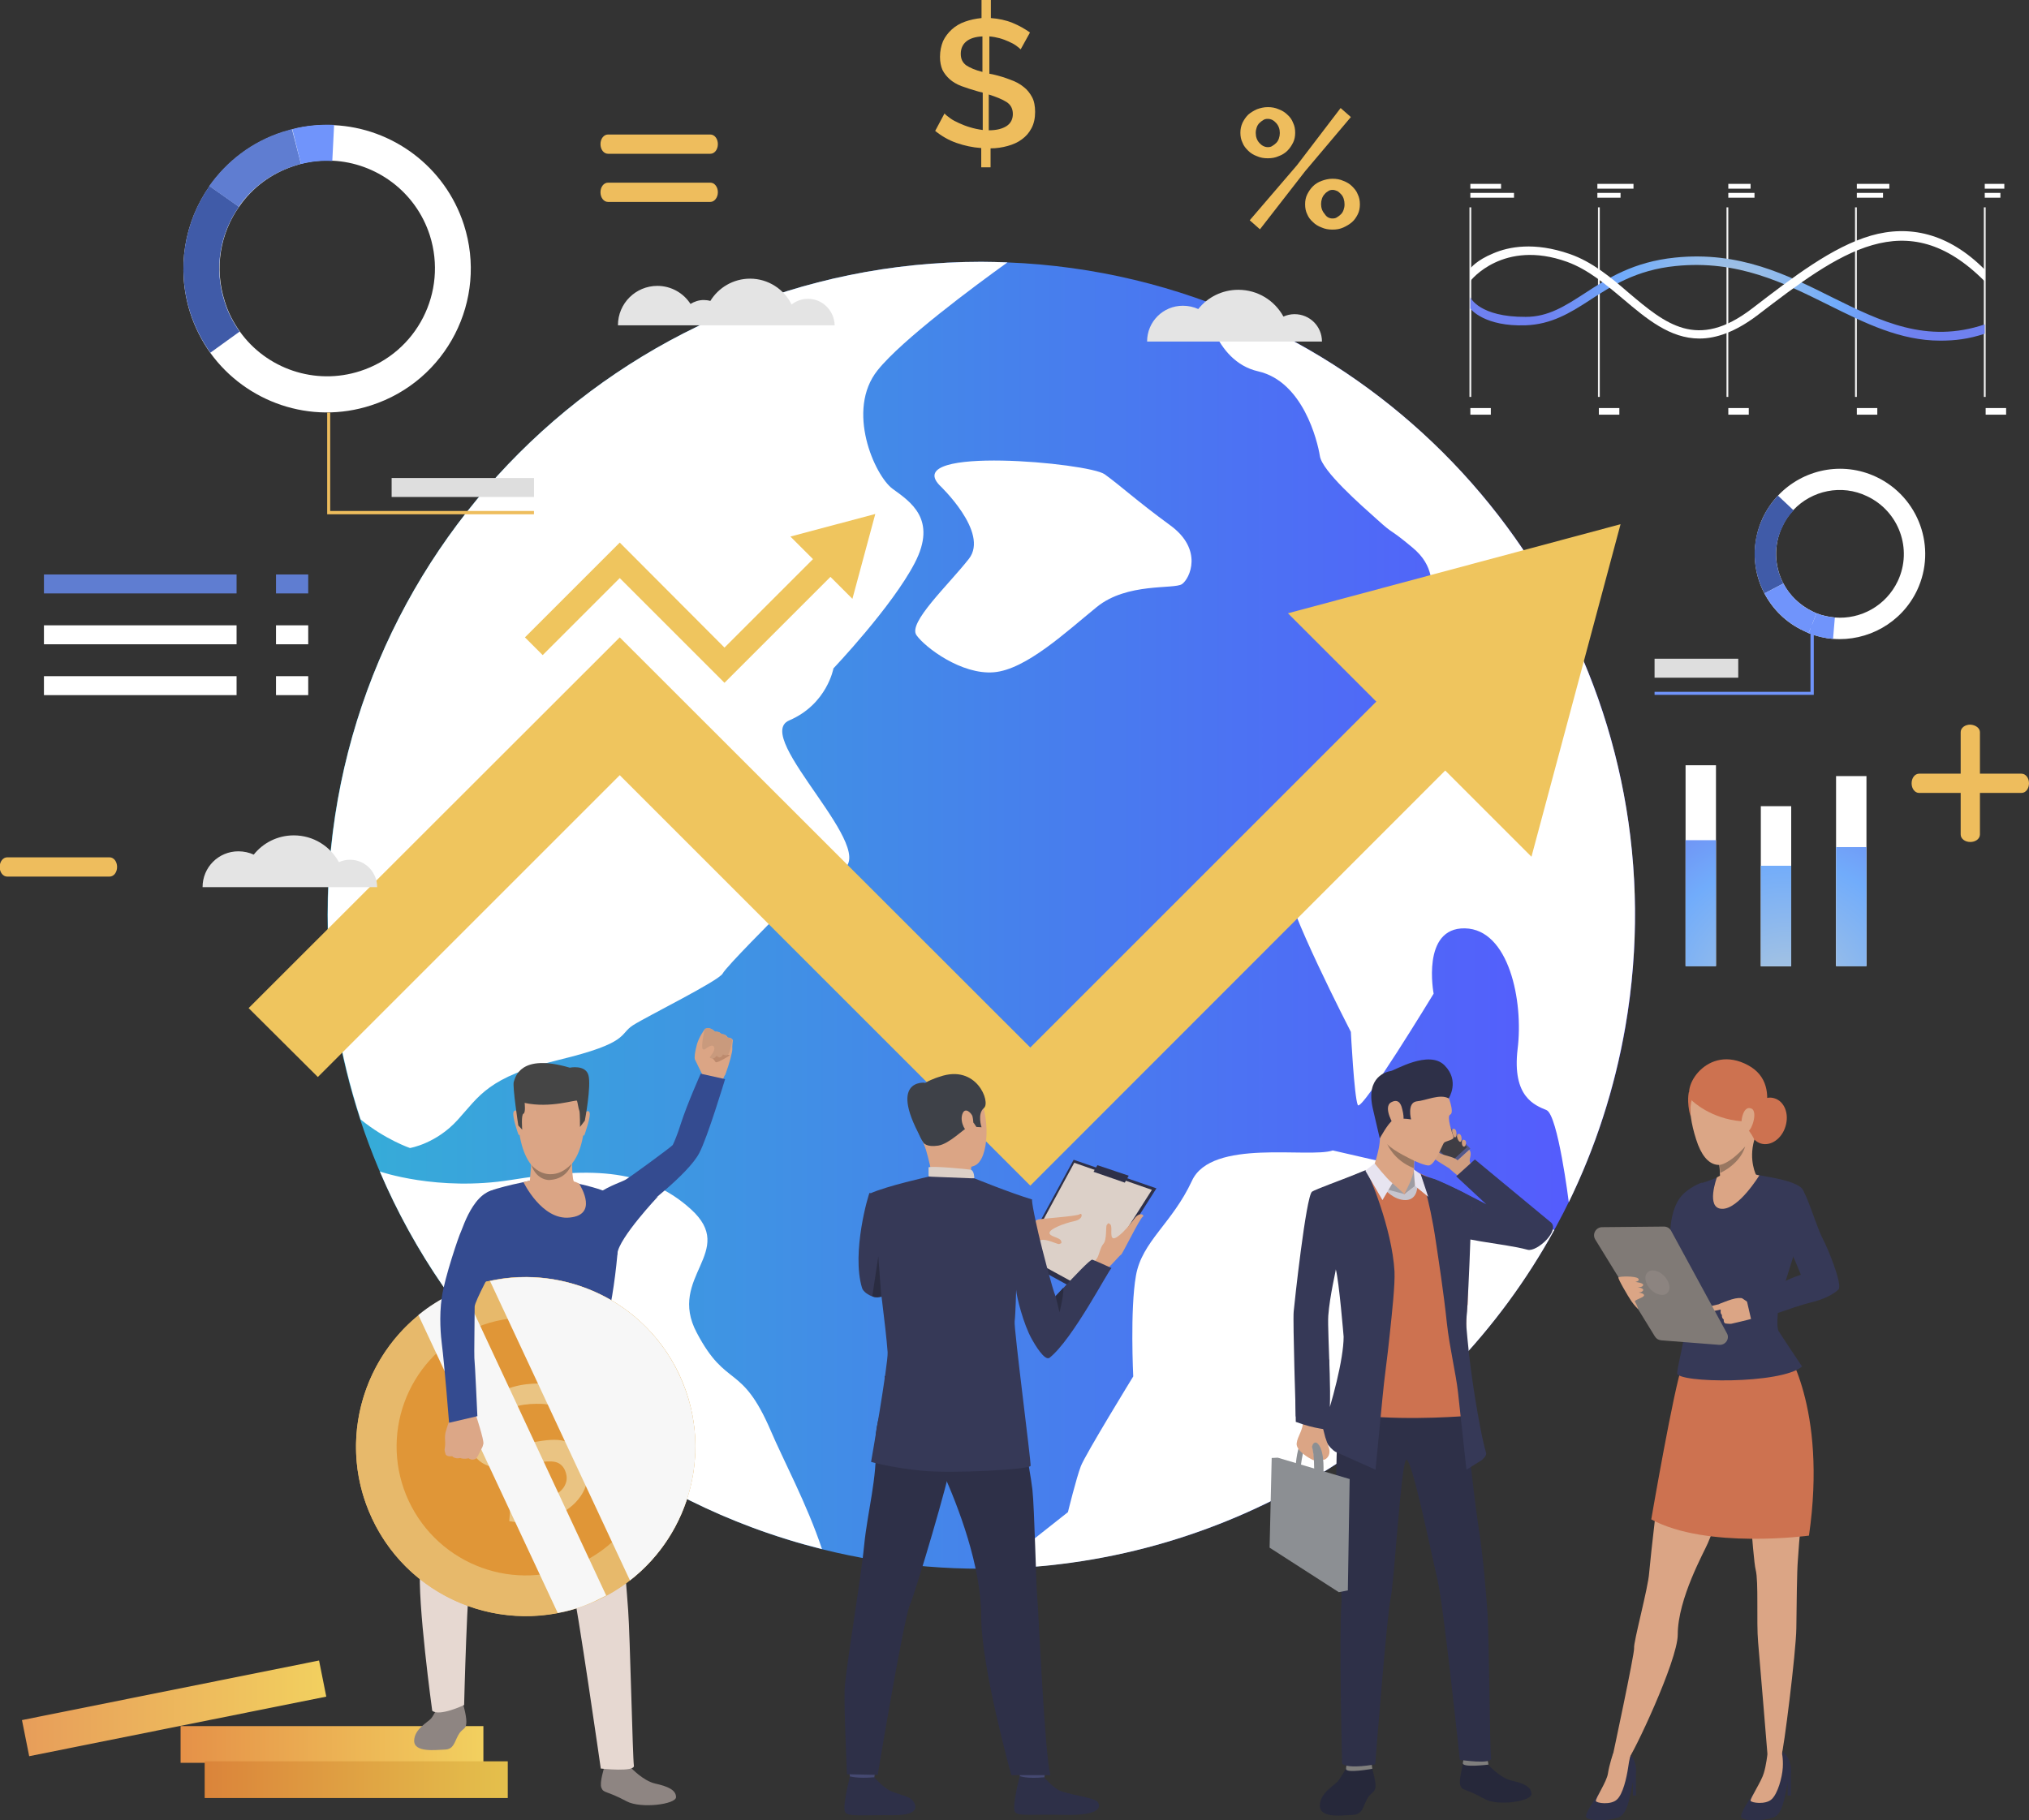<?xml version="1.0" encoding="utf-8"?>
<!-- Generator: Adobe Illustrator 24.0.1, SVG Export Plug-In . SVG Version: 6.00 Build 0)  -->
<svg version="1.1" id="Layer_1" xmlns="http://www.w3.org/2000/svg" xmlns:xlink="http://www.w3.org/1999/xlink" x="0px" y="0px"
	 viewBox="0 0 674.1 604.8" enable-background="new 0 0 674.1 604.8" xml:space="preserve">
<rect x="0" y="0" width="674.1" height="604.8" fill="#333333" stroke="none"/>
<g>
	<linearGradient id="SVGID_1_" gradientUnits="userSpaceOnUse" x1="108.829" y1="304.119" x2="543.15" y2="304.119">
		<stop  offset="1.385225e-07" style="stop-color:#35AED7"/>
		<stop  offset="1" style="stop-color:#5658FF"/>
	</linearGradient>
	<path fill="url(#SVGID_1_)" d="M543.2,304.1c0,119.9-97.2,217.2-217.2,217.2c-96.2,0-177.8-62.5-206.3-149.2
		c-7-21.4-10.9-44.3-10.9-68C108.8,184.2,206.1,87,326,87c2.9,0,5.8,0.1,8.7,0.2C450.6,91.7,543.2,187.1,543.2,304.1z"/>
	<path fill="#FFFFFF" d="M540,341.1c-3.6,20.8-10,40.3-18.8,58.4c0,0,0,0,0,0s-3.6-29-7.4-30.6c-3.8-1.6-11.5-4.3-9.6-20.3
		c2-16-2.9-39.8-17.5-40.1c-14.6-0.3-10.4,21.7-10.4,21.7s-24.1,39.7-25.2,37c-1.2-2.7-2.3-24.3-2.3-24.3s-22.1-42.9-21.2-49.3
		c0.9-6.4-2.4-8.6,2.4-13.8c4.8-5.3,12.4-9,12.4-9l0-14.5l7.9-8l13.6-7.5c0,0,12.4-0.9,20.7-5.9c8.2-5,18.7-4.3,16-12.1
		c0,0-4.7-5.7-7-11.6c-2.3-5.9-14.9-11.1-16.8-13.9c-2-2.8,0.3-8.9-7.6-15.4c-7.9-6.6-5.9-4-11.5-9.1c-5.7-5.1-18.5-16.3-19.2-21.3
		c-0.8-5-5.6-24.7-20.5-28.1c-15-3.4-17.7-23.2-17.7-23.2C497.3,135.1,558.2,235.8,540,341.1z"/>
	<path fill="#FFFFFF" d="M516.4,408.7C479.6,475.8,408.9,519.6,331,521.3l23.8-18.8c0,0,2.8-11.4,4.3-15.3
		c1.5-3.9,17.4-29.8,17.4-29.8s-1.1-22.2,0.9-33.5c2-11.4,12-17.3,18.6-31.5c6.5-14.2,38.9-7.4,46.8-10.1l26.1,6l19.6,13.5
		C488.5,401.7,503.8,405.6,516.4,408.7z"/>
	<path fill="#FFFFFF" d="M303.9,187.1c-7.6,14.6-27,35-27,35s-2.1,11.9-14.7,17.3c-12.7,5.4,31.7,44.3,16.9,50
		c-14.8,5.7-21.5,15.5-21.5,15.5s-16.2,16.2-17.5,18.6c-1.2,2.4-25.1,14.2-29.8,17.2c-4.7,3-1,5.8-24.6,11.5
		c-23.6,5.7-26.4,12-33.6,19.9c-7.2,8-15.9,9.4-15.9,9.4s-8.2-2.8-16.4-9.5c-7-21.4-10.9-44.3-10.9-68C108.8,184.2,206.1,87,326,87
		c2.9,0,5.8,0.1,8.7,0.2c-11,7.9-35,25.7-43.1,35.8c-10.7,13.3-1,35,4.9,39.4C302.4,166.7,311.5,172.5,303.9,187.1z"/>
	<path fill="#FFFFFF" d="M312.1,161.2c0,0,16.7,15.7,9.8,24.5c-6.9,8.8-20.4,21.3-17.4,25.4c2.9,4.1,15,13.2,25.7,12.3
		c10.7-0.9,24.1-13.5,34.2-21.7c10.1-8.2,25.7-5.8,28.3-7.6c2.6-1.8,7.2-11.5-4-19.6c-11.2-8.2-16.3-13-21.7-16.9
		C361.7,153.8,299.7,148.1,312.1,161.2z"/>
	<path fill="#FFFFFF" d="M273.1,514.8c-7.9-2-15.7-4.4-23.2-7.2c-56.7-21.1-100.8-64.7-123.7-118.3c0,0,19.2,6.7,43.6,2.8
		c24.4-3.9,44-4.5,59.7,9.7c15.7,14.2-8,22.4,2,41.1c9.9,18.8,14.8,9.8,24.6,32.6C260,484.7,268.2,500,273.1,514.8z"/>
	<g>
		<g>
			<polygon fill="#EFC55E" points="342.3,394 205.9,257.6 105.6,357.9 82.6,335 205.9,211.8 342.3,348.1 459.1,231.3 482,254.2 			
				"/>
		</g>
		<g>
			<polygon fill="#EFC55E" points="508.8,284.7 538.4,174.2 427.9,203.8 			"/>
		</g>
	</g>
	<polygon fill="#EFC55E" points="290.8,170.8 262.6,178.3 270.1,185.8 240.7,215.2 205.9,180.3 174.4,211.8 180.3,217.7 
		205.9,192.1 240.7,226.9 275.9,191.7 283.2,199 	"/>
	<path fill="#E4E4E4" d="M430.1,104.4c-1.3,0-2.6,0.3-3.7,0.8c-2.9-5.3-8.5-8.9-15-8.9c-5.4,0-10.2,2.5-13.3,6.4
		c-1.5-0.7-3.3-1.1-5.1-1.1c-6.6,0-11.9,5.3-11.9,11.9h13.2h10.6h16.2h7.4h10.7C439.2,108.4,435.1,104.4,430.1,104.4z"/>
	<path fill="#E4E4E4" d="M116.3,285.7c-1.3,0-2.6,0.3-3.7,0.8c-2.9-5.3-8.5-8.9-15-8.9c-5.4,0-10.2,2.5-13.3,6.4
		c-1.5-0.7-3.3-1.1-5.1-1.1c-6.6,0-11.9,5.3-11.9,11.9h13.2H91h16.2h7.4h10.7C125.3,289.8,121.3,285.7,116.3,285.7z"/>
	<path fill="#E4E4E4" d="M268.5,99.3c-2.1,0-4,0.7-5.5,1.9c-2.5-5.1-7.8-8.6-13.8-8.6c-5.6,0-10.5,3-13.2,7.4
		c-0.7-0.2-1.5-0.3-2.2-0.3c-1.6,0-3.1,0.5-4.4,1.3c-2.3-3.6-6.4-6-11-6c-7.2,0-13.1,5.8-13.1,13.1h20.2h6h2.4h8.3h17.6h4.9h12.6
		C277.2,103.3,273.3,99.3,268.5,99.3z"/>
	<g>
		<g>
			<g>
				<path fill="#FFFFFF" d="M623.4,158.5c-11.4-5.4-24.5-2.5-32.7,6.2c-2,2.1-3.7,4.6-5,7.3c-3.9,8.3-3.5,17.7,0.5,25.2
					c2.8,5.3,7.2,9.7,13,12.4c0.6,0.3,1.2,0.5,1.7,0.8c2.6,1,5.4,1.7,8.1,1.9c11.4,0.9,22.7-5.2,27.9-16.1
					C643.6,182,637.5,165.2,623.4,158.5z M630.5,193.1c-3.9,8.2-12.3,12.8-20.9,12.1c-2-0.2-4.1-0.6-6.1-1.4
					c-0.4-0.2-0.9-0.4-1.3-0.6c-4.3-2.1-7.7-5.4-9.7-9.3c-3-5.7-3.3-12.7-0.4-18.9c1-2.1,2.2-3.9,3.7-5.5c6.1-6.5,16-8.7,24.5-4.6
					C630.9,169.9,635.5,182.5,630.5,193.1z"/>
			</g>
		</g>
		<g>
			<g>
				<path fill="#405BA8" d="M592.5,193.9l-6.3,3.3c-4-7.6-4.5-16.9-0.5-25.2c1.3-2.8,3-5.2,5-7.3l5.2,4.9c-1.5,1.6-2.8,3.4-3.7,5.5
					C589.1,181.2,589.5,188.2,592.5,193.9z"/>
			</g>
		</g>
		<g>
			<g>
				<path fill="#7094FB" d="M603.5,203.8l-2.6,6.6c-0.6-0.2-1.2-0.5-1.7-0.8c-5.8-2.7-10.2-7.2-13-12.4l6.3-3.3
					c2.1,3.9,5.4,7.3,9.7,9.3C602.6,203.4,603.1,203.6,603.5,203.8z"/>
			</g>
		</g>
		<g>
			<g>
				<path fill="#7094FB" d="M609,212.3c-2.7-0.2-5.4-0.8-8.1-1.9l2.6-6.6c2,0.8,4,1.2,6.1,1.4L609,212.3z"/>
			</g>
		</g>
	</g>
	<g>
		<polygon fill="#7094FB" points="602.6,230.9 549.7,230.9 549.7,229.9 601.5,229.9 601.5,207.5 602.6,207.5 		"/>
	</g>
	<g>
		<rect x="549.7" y="218.9" fill="#DEDEDE" width="27.8" height="6.3"/>
	</g>
	<g>
		<g>
			<rect x="560" y="254.3" fill="#FFFFFF" width="10.1" height="66.7"/>
		</g>
		<g>
			<rect x="585" y="267.9" fill="#FFFFFF" width="10.1" height="53.2"/>
		</g>
		<g>
			<rect x="610" y="257.9" fill="#FFFFFF" width="10.1" height="63.1"/>
		</g>
		<g>
			
				<radialGradient id="SVGID_2_" cx="959.72" cy="702.53" r="83.365" gradientTransform="matrix(0.929 0 0 0.929 -298.516 -321.444)" gradientUnits="userSpaceOnUse">
				<stop  offset="0.16" style="stop-color:#9EC0E5"/>
				<stop  offset="0.581" style="stop-color:#71ACFB"/>
				<stop  offset="1" style="stop-color:#6F81F0"/>
			</radialGradient>
			<rect x="560" y="279.2" fill="url(#SVGID_2_)" width="10.1" height="41.9"/>
		</g>
		<g>
			
				<radialGradient id="SVGID_3_" cx="959.72" cy="702.53" r="83.368" gradientTransform="matrix(0.929 0 0 0.929 -298.516 -321.444)" gradientUnits="userSpaceOnUse">
				<stop  offset="0.16" style="stop-color:#9EC0E5"/>
				<stop  offset="0.581" style="stop-color:#71ACFB"/>
				<stop  offset="1" style="stop-color:#6F81F0"/>
			</radialGradient>
			<rect x="585" y="287.7" fill="url(#SVGID_3_)" width="10.1" height="33.4"/>
		</g>
		<g>
			
				<radialGradient id="SVGID_4_" cx="959.721" cy="702.53" r="83.37" gradientTransform="matrix(0.929 0 0 0.929 -298.516 -321.444)" gradientUnits="userSpaceOnUse">
				<stop  offset="0.16" style="stop-color:#9EC0E5"/>
				<stop  offset="0.581" style="stop-color:#71ACFB"/>
				<stop  offset="1" style="stop-color:#6F81F0"/>
			</radialGradient>
			<rect x="610" y="281.5" fill="url(#SVGID_4_)" width="10.1" height="39.6"/>
		</g>
	</g>
	<g>
		<g>
			<rect x="14.6" y="190.9" fill="#5F7DD1" width="64" height="6.3"/>
		</g>
		<g>
			<rect x="14.6" y="207.8" fill="#FFFFFF" width="64" height="6.3"/>
		</g>
		<g>
			<rect x="14.6" y="224.7" fill="#FFFFFF" width="64" height="6.3"/>
		</g>
	</g>
	<g>
		<g>
			<rect x="91.7" y="190.9" fill="#5F7DD1" width="10.7" height="6.3"/>
		</g>
		<g>
			<rect x="91.7" y="207.8" fill="#FFFFFF" width="10.7" height="6.3"/>
		</g>
		<g>
			<rect x="91.7" y="224.7" fill="#FFFFFF" width="10.7" height="6.3"/>
		</g>
	</g>
	<g>
		<path fill="#EEBD5D" d="M339.1,16.4c-0.4-0.4-0.9-0.8-1.6-1.3c-0.7-0.5-1.5-0.9-2.4-1.3c-0.9-0.4-1.9-0.8-3-1.1
			c-1.1-0.3-2.2-0.5-3.4-0.6l0,12.4l1.1,0.2c2.2,0.5,4.1,1.1,5.9,1.8c1.7,0.6,3.2,1.4,4.4,2.4c1.2,0.9,2.1,2.1,2.8,3.4
			c0.7,1.3,1,3,1,4.9c0,2.1-0.4,3.9-1.2,5.4c-0.8,1.5-1.8,2.7-3.2,3.7c-1.3,1-2.9,1.7-4.7,2.2c-1.8,0.5-3.7,0.8-5.7,0.8l0,6.3
			l-3.1,0l0-6.4c-2.9-0.2-5.6-0.8-8.2-1.7c-2.6-0.9-5-2.3-7.1-4l3.1-5.8c0.4,0.5,1.1,1,1.9,1.6c0.8,0.6,1.8,1.1,2.9,1.6
			c1.1,0.5,2.3,1,3.7,1.4c1.3,0.4,2.7,0.7,4.2,0.9l0-12.4c-0.2-0.1-0.5-0.2-0.7-0.2c-0.3-0.1-0.5-0.1-0.8-0.2
			c-2.1-0.6-4-1.2-5.6-1.8c-1.6-0.6-2.9-1.4-3.9-2.3c-1-0.9-1.8-1.9-2.4-3.1c-0.5-1.2-0.8-2.6-0.8-4.3c0-2,0.4-3.7,1-5.2
			c0.7-1.5,1.7-2.8,2.9-3.9c1.2-1.1,2.7-2,4.4-2.6c1.7-0.6,3.5-1,5.5-1.2l0-6.1l3.1,0l0,6.1c2.6,0.2,5,0.7,7.2,1.6
			c2.2,0.9,4.1,2,5.8,3.2L339.1,16.4z M319.2,17.9c0,1.7,0.6,2.9,1.8,3.8c1.2,0.8,3,1.6,5.4,2.2l0-11.8c-2.4,0.1-4.2,0.7-5.4,1.7
			C319.8,14.8,319.2,16.2,319.2,17.9z M336.5,37.9c0-1.8-0.7-3.1-2.1-4c-1.4-0.9-3.4-1.7-5.9-2.5l0,11.9c2.6,0,4.5-0.5,5.9-1.4
			C335.8,41,336.5,39.6,336.5,37.9z"/>
	</g>
	<g>
		<g>
			<path fill="#EEBD5D" d="M671.6,263.5h-34c-1.4,0-2.5-1.4-2.5-3.2c0-1.8,1.1-3.2,2.5-3.2h34c1.4,0,2.5,1.4,2.5,3.2
				C674.1,262.1,673,263.5,671.6,263.5z"/>
		</g>
		<g>
			<path fill="#EEBD5D" d="M657.8,243.3v34c0,1.4-1.4,2.5-3.2,2.5c-1.8,0-3.2-1.1-3.2-2.5v-34c0-1.4,1.4-2.5,3.2-2.5
				C656.4,240.9,657.8,242,657.8,243.3z"/>
		</g>
	</g>
	<g>
		<g>
			<path fill="#EEBD5D" d="M236,51.1h-34c-1.4,0-2.5-1.4-2.5-3.2c0-1.8,1.1-3.2,2.5-3.2h34c1.4,0,2.5,1.4,2.5,3.2
				C238.5,49.7,237.4,51.1,236,51.1z"/>
		</g>
		<g>
			<path fill="#EEBD5D" d="M236,67.1h-34c-1.4,0-2.5-1.4-2.5-3.2c0-1.8,1.1-3.2,2.5-3.2h34c1.4,0,2.5,1.4,2.5,3.2
				C238.5,65.6,237.4,67.1,236,67.1z"/>
		</g>
	</g>
	<g>
		<path fill="#EEBD5D" d="M36.4,291.3h-34c-1.4,0-2.5-1.4-2.5-3.2s1.1-3.2,2.5-3.2h34c1.4,0,2.5,1.4,2.5,3.2S37.8,291.3,36.4,291.3z
			"/>
	</g>
	<g>
		<path fill="#EEBD5D" d="M421.2,52.6c-1.3,0-2.5-0.2-3.6-0.7c-1.1-0.4-2.1-1-2.9-1.8c-0.8-0.8-1.5-1.6-1.9-2.7
			c-0.5-1-0.7-2.1-0.7-3.3c0-1.1,0.2-2.2,0.7-3.3c0.5-1,1.1-1.9,1.9-2.7c0.8-0.7,1.8-1.3,2.9-1.8c1.1-0.4,2.3-0.7,3.6-0.7
			c1.3,0,2.5,0.2,3.6,0.7c1.1,0.4,2.1,1,2.9,1.8c0.8,0.7,1.5,1.6,1.9,2.7c0.5,1,0.7,2.1,0.7,3.3c0,1.2-0.2,2.3-0.7,3.3
			c-0.5,1-1.1,1.9-1.9,2.7c-0.8,0.8-1.8,1.4-2.9,1.8C423.7,52.4,422.5,52.6,421.2,52.6z M415.2,73.2l15.7-18.3l14.5-19l3.4,3
			l-15.2,18l-15,19.3L415.2,73.2z M421.2,48.9c0.6,0,1.1-0.1,1.5-0.4c0.5-0.3,0.9-0.6,1.3-1c0.4-0.4,0.7-0.9,0.9-1.5
			c0.2-0.6,0.3-1.2,0.3-1.8c0-1.3-0.4-2.4-1.2-3.3c-0.8-0.9-1.7-1.4-2.8-1.4c-0.6,0-1.1,0.1-1.5,0.4c-0.5,0.3-0.9,0.6-1.3,1
			c-0.4,0.4-0.7,0.9-0.9,1.5c-0.2,0.6-0.3,1.1-0.3,1.8c0,1.3,0.4,2.4,1.2,3.3C419.2,48.4,420.2,48.9,421.2,48.9z M442.7,76.3
			c-1.3,0-2.5-0.2-3.6-0.7c-1.1-0.4-2.1-1-2.9-1.8c-0.8-0.7-1.5-1.6-1.9-2.6c-0.5-1-0.7-2.1-0.7-3.3c0-1.2,0.2-2.3,0.7-3.3
			c0.5-1,1.1-1.9,1.9-2.7c0.8-0.8,1.8-1.4,2.9-1.8c1.1-0.4,2.3-0.7,3.6-0.7c1.3,0,2.5,0.2,3.6,0.7c1.1,0.4,2.1,1,2.9,1.8
			c0.8,0.8,1.5,1.6,1.9,2.7c0.5,1,0.7,2.1,0.7,3.3c0,1.2-0.2,2.3-0.7,3.3c-0.5,1-1.1,1.9-1.9,2.6c-0.8,0.7-1.8,1.3-2.9,1.8
			C445.2,76.1,444,76.3,442.7,76.3z M442.7,72.6c0.6,0,1.1-0.1,1.5-0.4c0.5-0.3,0.9-0.6,1.3-1c0.4-0.4,0.7-0.9,0.9-1.5
			c0.2-0.6,0.3-1.1,0.3-1.8c0-0.7-0.1-1.3-0.3-1.9c-0.2-0.6-0.5-1.1-0.9-1.5c-0.4-0.4-0.8-0.8-1.2-1c-0.5-0.2-1-0.4-1.5-0.4
			c-0.6,0-1.1,0.1-1.5,0.4c-0.5,0.3-0.9,0.6-1.2,1c-0.4,0.4-0.7,0.9-0.9,1.5c-0.2,0.6-0.3,1.2-0.3,1.8c0,1.3,0.4,2.4,1.2,3.3
			C440.7,72.1,441.6,72.6,442.7,72.6z"/>
	</g>
	<g>
		<g>
			<rect x="488.2" y="68.9" fill="#F2F2F2" width="0.6" height="63"/>
		</g>
		<g>
			<rect x="530.9" y="68.9" fill="#F2F2F2" width="0.6" height="63"/>
		</g>
		<g>
			<rect x="573.6" y="68.9" fill="#F2F2F2" width="0.6" height="63"/>
		</g>
		<g>
			<rect x="616.3" y="68.9" fill="#F2F2F2" width="0.6" height="63"/>
		</g>
		<g>
			<rect x="659.1" y="68.9" fill="#F2F2F2" width="0.6" height="63"/>
		</g>
		<rect x="488.5" y="135.6" fill="#FFFFFF" width="6.8" height="2.2"/>
		<rect x="488.5" y="61.1" fill="#FFFFFF" width="10.2" height="1.6"/>
		<rect x="488.5" y="64.1" fill="#FFFFFF" width="14.5" height="1.6"/>
		<rect x="530.7" y="61.1" fill="#FFFFFF" width="12" height="1.6"/>
		<rect x="530.7" y="64.1" fill="#FFFFFF" width="7.7" height="1.6"/>
		<rect x="574.2" y="61.1" fill="#FFFFFF" width="7.4" height="1.6"/>
		<rect x="574.2" y="64.1" fill="#FFFFFF" width="8.7" height="1.6"/>
		<rect x="616.9" y="61.1" fill="#FFFFFF" width="10.8" height="1.6"/>
		<rect x="616.9" y="64.1" fill="#FFFFFF" width="8.7" height="1.6"/>
		<rect x="659.4" y="61.1" fill="#FFFFFF" width="6.5" height="1.6"/>
		<rect x="659.4" y="64.1" fill="#FFFFFF" width="5.2" height="1.6"/>
		<rect x="531.2" y="135.6" fill="#FFFFFF" width="6.8" height="2.2"/>
		<rect x="574.2" y="135.6" fill="#FFFFFF" width="6.8" height="2.2"/>
		<rect x="616.9" y="135.6" fill="#FFFFFF" width="6.8" height="2.2"/>
		<rect x="659.7" y="135.6" fill="#FFFFFF" width="6.8" height="2.2"/>
		<g>
			
				<radialGradient id="SVGID_5_" cx="939.519" cy="452.973" r="65.933" gradientTransform="matrix(0.929 0 0 0.929 -298.516 -321.444)" gradientUnits="userSpaceOnUse">
				<stop  offset="0.16" style="stop-color:#9EC0E5"/>
				<stop  offset="0.581" style="stop-color:#71ACFB"/>
				<stop  offset="1" style="stop-color:#6F81F0"/>
			</radialGradient>
			<path fill="url(#SVGID_5_)" d="M644.6,113.2c-13.3,0-24.9-5.8-37-11.8c-14.9-7.4-30.3-15.1-50.9-13c-13.1,1.3-21.4,6.7-28.6,11.4
				c-6.6,4.3-12.8,8-21.2,8.3c-13.6,0.5-18.3-5.3-18.4-5.6v-3.7l0,0l0,0c0,0.1,3,6.6,18.4,6.5c7.6,0,13.2-3.7,19.7-7.9
				c7.5-4.9,16.1-10.4,29.9-11.8c21.4-2.2,37.2,5.7,52.4,13.3c16,7.9,31.2,15.4,50.5,8.9v3.1C653.9,112.7,649.5,113.2,644.6,113.2z"
				/>
		</g>
		<g>
			<path fill="#FFFFFF" d="M564.6,112.5c-9.8,0-17.6-6.6-25.3-13.1c-5.8-4.9-11.8-9.9-18.7-12.4c-21.2-7.6-32,6.2-32.1,6.4v-4.2
				c0.1-0.1,2-2.7,7.6-5c5.1-2.2,13.6-3.9,25.4,0.2c7.5,2.6,13.7,7.8,19.6,12.9c12.2,10.3,22.7,19.2,40.9,5.3
				c13.8-10.6,26.8-20.6,39.6-24.3c12.5-3.6,25.6-1,37.8,11.3l-0.1,3.8c-26-26.1-48.1-9.6-75.6,11.5
				C576.5,110.3,570.2,112.5,564.6,112.5z"/>
		</g>
	</g>
	<g>
		<g>
			<g>
				<path fill="#FFFFFF" d="M154.1,74.6c-6.3-19.4-23.9-32.1-43.1-33c-4.6-0.2-9.3,0.2-13.9,1.4c-1,0.3-2.1,0.6-3.1,0.9
					c-10.3,3.3-18.6,9.8-24.4,18c-8.3,11.8-11.1,27.3-6.4,42.1c1.6,4.9,3.9,9.4,6.7,13.3c11.8,16.3,33.2,24,53.4,17.4
					C148.4,126.6,162.2,99.7,154.1,74.6z M119.7,123.3c-15.1,4.9-31.2-0.8-40-13.1c-2.1-3-3.9-6.3-5-10c-3.6-11.1-1.5-22.7,4.8-31.6
					c4.3-6.2,10.6-11,18.3-13.5c0.8-0.2,1.5-0.5,2.3-0.7c3.5-0.9,7-1.2,10.4-1c14.4,0.7,27.6,10.2,32.3,24.8
					C148.8,97.1,138.5,117.2,119.7,123.3z"/>
			</g>
		</g>
		<g>
			<g>
				<path fill="#405BA8" d="M79.4,68.7l-9.8-6.9c-8.3,11.8-11.1,27.3-6.4,42.1c1.6,4.9,3.9,9.4,6.7,13.3l9.7-7c-2.1-3-3.9-6.3-5-10
					C71,89.2,73.1,77.6,79.4,68.7z"/>
			</g>
		</g>
		<g>
			<g>
				<path fill="#5F7DD1" d="M100,54.5L97,42.9c-1,0.3-2.1,0.6-3.1,0.9c-10.3,3.3-18.6,9.8-24.4,18l9.8,6.9
					c4.3-6.2,10.6-11,18.3-13.5C98.4,54.9,99.2,54.7,100,54.5z"/>
			</g>
		</g>
		<g>
			<g>
				<path fill="#7094FB" d="M111,41.5c-4.6-0.2-9.3,0.2-13.9,1.4l2.9,11.6c3.5-0.9,7-1.2,10.4-1L111,41.5z"/>
			</g>
		</g>
	</g>
	<g>
		<polygon fill="#EEBD5D" points="108.7,170.9 177.4,170.9 177.4,169.8 109.7,169.8 109.7,137.1 108.7,137.1 		"/>
	</g>
	<g>
		
			<rect x="130.1" y="158.9" transform="matrix(-1 -1.224647e-16 1.224647e-16 -1 307.514 324.048)" fill="#DEDEDE" width="47.3" height="6.3"/>
	</g>
	<g>
		<path fill="#26283A" d="M447.5,587.1c0,0-1.9,3.5-3.1,4.9c-1.2,1.4-5.9,3.9-5.9,8c0,4.5,7.9,3.2,11,3.1c3.1-0.2,3.3-2.5,4.6-5.1
			c1.3-2.5,2.6-2.1,2.9-4.1c0.2-2-1.3-6.7-1.3-6.7H447.5z"/>
		<g>
			<path fill="#807F7D" d="M455.6,585.8c0,0,0.4,1.9,0.3,2c-0.1,0-8.8,1.6-8.7,0c0-1.3,0.8-2.7,0.8-2.7L455.6,585.8z"/>
		</g>
		<g>
			<polygon fill="#545888" points="482.5,387.2 469.8,375.8 477.1,369.7 488.5,381.7 			"/>
		</g>
		<g>
			<polygon fill="#3F3D44" points="482.2,386 471.2,376.1 477.5,370.9 487.4,381.2 			"/>
		</g>
		<g>
			<path fill="#D19E80" d="M489.7,387.4c0,0-1.9-0.4-1.3-2.6c0.6-2.2-0.3-2.7-0.3-2.7l-6.7,6.1c0,0,3.2,3,4.2,3.1
				C486.6,391.4,490.7,388.6,489.7,387.4z"/>
		</g>
		<g>
			<path fill="#D19E80" d="M481.4,388.2c0,0-4.1-2.5-4.4-2.8c-0.4-0.4-2.2-2-2.9-3c-0.7-1,2.4-1,3.3,0c0.9,1,1.8,1.2,2.4,1.4
				c0.6,0.2,3.8,0.9,4.6,1.9C484.9,386.6,481.4,388.2,481.4,388.2z"/>
		</g>
		<g>
			<path fill="#D19E80" d="M486.8,380.8c0,0-0.5,0.6-0.9-0.1c-0.4-0.7-0.3-2.3,0.6-1.9C487.6,379.2,486.8,380.8,486.8,380.8z"/>
		</g>
		<g>
			<path fill="#D19E80" d="M485.6,378.7c0,0-0.2,1.2-0.8,0.6c-0.6-0.5-1.2-2.5-0.1-2.5C485.7,376.9,485.6,378.7,485.6,378.7z"/>
		</g>
		<g>
			<path fill="#D19E80" d="M483.9,376.9c0,0,0,1.4-0.7,1c-0.5-0.3-1.3-2.9-0.2-2.8C484,375.2,483.9,376.9,483.9,376.9z"/>
		</g>
		<g>
			<path fill="#363957" d="M483.8,390.9l6.2-5.6l25,20.7c3.8,2.6-4.4,10.2-7.5,9.3c-8.5-2.3-22.9-2.8-30.5-7
				c-11.5-6.4-4.1-17.5-0.4-16.4c3.7,1.1,17.2,8.3,17.2,8.3L483.8,390.9z"/>
		</g>
		<g>
			<path fill="#26283A" d="M494.5,586.5c0,0,3.8,4.3,7.7,5.2c3.9,0.9,6.6,2,6.6,4.5c0,2.4-11.2,4.1-15.6,1.6c-6.6-3.7-7.3-2.6-8-4.4
				c-0.7-1.8,0.9-6.8,0.8-7.4C486,585.2,494.5,586.5,494.5,586.5z"/>
		</g>
		<g>
			<path fill="#807F7D" d="M494.1,584.4c0,0,0.5,2,0.4,2c-0.1,0-8.7,1.1-8.5-0.5c0.2-1.3,0.5-2.7,0.5-2.7L494.1,584.4z"/>
		</g>
		<g>
			<path fill="#2E3048" d="M486.2,464.8c0,0,3.2,30.6,4.8,41.1c1.9,12.3,2.6,22.4,3.1,28.7c0.7,8,0.8,47.2,1.3,49.6
				c0.5,2.3-10.4,0.6-10.4,0.6s-5.4-51.3-7.4-59.8c-1.9-7.9-8.8-42-10.5-39.8c-1.7,2.2-3.8,39.7-5.1,46c-1.3,6.2-5.1,55.1-5.1,55.1
				s-8.7,1.7-11-0.2c0,0-1.1-42.1-0.2-53.8c0.3-4.5-5.2-53.5,1.9-73.2C451.3,448.7,486.2,464.8,486.2,464.8z"/>
		</g>
		<g>
			<path fill="#CD7250" d="M432.2,469.1c0,0,5.3,1.6,7.5,1.2c2.2-0.4,1.1-27.7,1.2-33.4c0.1-4.6,2.6-16.8,2.6-16.8s0,0,0,0
				c0,0,0,0,0,0c0,0,0,0,0,0c0.3,0.9,3.7,13.5,3.8,19.6c0.1,6.3-0.8,30.4-0.8,30.4l8.5,4l29.3,0.8l4.3,0.1c0,0-0.7-14.3-0.9-19.2
				c-0.2-3.1-0.8-8.7-0.6-14.1c0,0-0.1-5.7,0.5-8.2c0.1-10.9,0.7-21.6,0.7-21.6c0.4-4.9,0.6-9.5,0.8-13.8c-1.2-0.6-2.6-1.4-3.8-1.9
				c-3.5-1.7-8.5-4-11.6-5.4c-1.9-0.9-3.7-1.5-3.7-1.5s-12.6-1.2-13.7-1.1c-0.3,0-1.9,0.6-4,1.4c-4.5,1.7-13.1,5.2-14.5,6.2
				c-2,1.4-6.3,35.8-6.5,38.2C430.8,438.3,432.2,469.1,432.2,469.1z"/>
		</g>
		<g>
			<path fill="#DBA585" d="M456.2,388.2c0.9,8.5,10.4,8.5,10.4,8.5s3.9-3.4,3.8-6c0-0.1,0-0.1,0-0.2c-0.1-0.5-0.6-1-0.6-2
				c0-0.1,0-0.3,0-0.4c0-0.1,0-0.3,0-0.4c0-0.6,0-1.3,0.1-1.7c0-0.2,0-0.3,0-0.4c0-0.2,0-0.2,0-0.2s-1.5-1.6-3.5-3.5
				c-3.4-3.3-8-7.6-8.1-5.9c0,0.1,0,0.2,0,0.3C459.2,380.2,456.2,388.2,456.2,388.2z"/>
		</g>
		<g>
			<path fill="#8C8F93" d="M430.5,486.7c0,0,0.5-6.8,2.3-7.8c1.8-1,0.7,1.1,0.7,1.1s-1.1,4.9-1.3,6.9
				C432.2,487,430.5,486.7,430.5,486.7z"/>
		</g>
		<g>
			<g>
				<polygon fill="#8C8F93" points="448.4,491.5 424.5,484.4 424.1,513.9 447.8,528.5 				"/>
			</g>
		</g>
		<g>
			<polygon fill="#8C8F93" points="447.8,528.5 444.8,529.1 421.8,514.3 422.5,484.5 424.5,484.4 			"/>
		</g>
		<path fill="#9D9CA3" d="M462.6,393.2l3.9,3.5c0,0-4.5-0.3-5.4-1.1L462.6,393.2z"/>
		<path fill="#2E3048" d="M487.6,470.5c0,0-18.5,1.6-34.7,0v5.3c0,0,24.3,3.5,35.5-1L487.6,470.5z"/>
		<g>
			<path fill="#363957" d="M471.8,390.1c0,0,3,7.1,5.3,22.9c0.9,6.1,2.5,16.3,3.6,26.7v0c0.9,8.2,3,16.7,3.7,23
				c0.7,6.5,2.8,25.7,2.8,25.7l5.1-3.2c0.7-0.7,1.7-1.5,1.4-2.5c-1.4-4.5-4.1-19.4-5.6-32.3c0,0,0,0,0,0c-0.1-0.6-0.1-1.2-0.2-1.9
				c0,0,0-0.1,0-0.1c-0.3-2.6-0.5-5.1-0.7-7.3c-0.1-1.7,0-3.4,0.2-5.1c0.7-11.6,1.1-23.9,1.1-23.9c0.4-5,0.6-9.7,0.7-14.1
				c-1.2-0.5-2.7-1.6-4-2.2c-2.4-1.1-5.3-2.4-8-3.7c-1.3-0.6-2.8-0.9-3.8-1.3L471.8,390.1z"/>
		</g>
		<g>
			<path fill="#363957" d="M441.3,437.2c-0.4,5.3,1.8,34.5-0.4,34.9c-2.2,0.4-10.4-1.4-10.4-1.4s-1-31.5-0.7-34.8
				c0.2-2.4,4.1-38.4,6.1-39.9c1.2-0.8,9.8-3.9,14-5.6c0.8-0.3,3.2-1.3,3.9-1.6c0.9,1,8.7,19.4,9.5,33.7c0.2,4.4-0.8,13.6-1.6,21.1
				c-0.8,8-1.8,14.3-2.4,21c-1.3,13.2-2.3,23.8-2.3,23.8l-13.2-5.9c-2.1-1.1-5.1-5.4-4.3-7.7c3-8.5,6.9-23.1,6.9-30.6
				c0,0-1.5-18.3-2.6-22.4C443.9,422,441.8,430.5,441.3,437.2z"/>
		</g>
		<g>
			<path fill="#DBA585" d="M438.8,471.7c0,0,0.7,2.9,1.5,5.9c0.9,2.9,1.7,3.9,1.3,5.6c-0.3,1.3-1.7,2.2-2.1,1.8
				c-0.4-0.4-0.5-5.3-2.5-5.4c-2,0,0.5,6.1-0.7,5.6c-1.2-0.5-5.8-3.1-5.5-5.6c0.3-2.5,2.2-4.2,2.2-8c-0.1-3.4,1-4.8,1-4.8
				L438.8,471.7z"/>
		</g>
		<g>
			<g>
				<path fill="#8C8F93" d="M437.3,479.4c0,0,2.7,0.7,2.4,9.9l-3.1-0.6c0,0,0.1-5.1-0.7-7.9C435.9,480.9,436.1,479.1,437.3,479.4z"
					/>
			</g>
		</g>
		<g>
			<path fill="#363957" d="M441.6,451.9l-0.1,23.2c0,0-4.6-0.2-11-2.6l-0.4-32.7L441.6,451.9z"/>
		</g>
		<path fill="#C7C5CE" d="M470.9,393.8c0,0,0.3,4.8-3.8,5c-4.1,0.1-7.3-3.8-7.3-3.8l6.8,1.8l4.1-3.5L470.9,393.8z"/>
		<path fill="#E7E4F0" d="M456.7,386.6c0,0,3.9,5,5.9,6.6l-3.3,5.6l-5.7-9.8L456.7,386.6z"/>
		<path fill="#9D9CA3" d="M470.1,394.1l-3.5,2.6c0,0,3.1-5.6,3.1-8.1L470.1,394.1z"/>
		<polygon fill="#E7E4F0" points="469.7,388.6 472,390.2 474.5,397.7 470.1,394.1 		"/>
		<g>
			<path fill="#DBA585" d="M480.9,363.7c0,0,2.5,6,0.9,6.7c-1.3,0.6,0.8,6.5,1.1,7.4c0.3,1-2.4,1.3-3.1,1.9c-0.6,0.5-3,7.6-5.2,7.6
				c-2.2,0-11.6-4.4-14-7.5c-2.4-3-3.2-15.8-0.9-20.9C461.9,353.8,476.5,353.1,480.9,363.7z"/>
		</g>
		<g>
			<path fill="#2E3048" d="M481.3,365c0,0,3.8-5.8-1.4-11c-5.2-5.2-16.5,1.7-17.8,1.9c-1.2,0.2-8.5,1.7-6,12.5
				c2.3,9.8,2.3,9.9,2.3,9.9s2.8-5.1,4.2-5.9c2.1-1.2,6.2-0.4,6.2-0.4s-1.4-5.5,1.8-6C473.9,365.7,478.3,363.4,481.3,365z"/>
		</g>
		<g>
			<path fill="#DBA585" d="M465.9,368.7c-0.2-0.8-0.8-4-3.7-2.4c-2.9,1.6,0.9,7.9,1.3,8.1C464,374.4,467.5,375,465.9,368.7z"/>
		</g>
		<path fill="#997761" d="M460.9,380.2c0.1,0.2,2.2,5.4,8.8,8c0-0.1,0-0.3,0-0.4c0-0.6,0-1.3,0.1-1.7c0-0.2,0-0.3,0-0.4
			C469.8,385.7,462.7,382.4,460.9,380.2z"/>
	</g>
	<g>
		<path fill="#CD7250" d="M581.4,370.7c-1.3,4.2,0.4,8.3,3.6,9.3c3.3,1,7-1.6,8.2-5.7c1.3-4.2-0.4-8.3-3.6-9.3
			C586.4,363.9,582.7,366.5,581.4,370.7z"/>
		<path fill="#363957" d="M565.4,393c0,0-4.6,1.5-7.3,5.1c-2.6,3.6-3.1,8.7-3.2,11.3c-0.1,2.6-0.8,12.6-0.8,12.6l7.9,2.2L565.4,393z
			"/>
		<g>
			<path fill="#2E3048" d="M532.1,594.7c0,0-5.9,7.9-5.1,9.2c0.8,1.3,7,1.4,10.8,0c3.8-1.4,3.9-10.7,5.6-14.7c0.7-1.7-0.8-6.6-3-7
				c-2.1-0.4-4.5,0.7-4.5,0.7S538.2,588.5,532.1,594.7z"/>
		</g>
		<g>
			<g>
				<path fill="#DBA585" d="M535.9,582.8c0,0-1.2,3.4-1.7,6.6c-0.4,2.7-4.2,8.3-4,9.1c0.2,0.7,5,1.4,7-0.5c2-1.8,3.2-7.2,3.7-10.5
					c0.4-3,0.9-4.5,0.9-4.5S537.8,580.8,535.9,582.8z"/>
			</g>
		</g>
		<g>
			<path fill="#2E3048" d="M583.4,594.8c0,0-5.7,7.8-4.9,9.1c0.8,1.3,7,1.4,10.8,0c3.8-1.4,3.9-10.7,5.6-14.7c0.7-1.7-0.8-6.6-3-7
				c-2.1-0.4-4.7,0.8-4.7,0.8S589.4,588.6,583.4,594.8z"/>
		</g>
		<g>
			<g>
				<path fill="#DBA585" d="M587.2,582.9c0,0-0.4,3.7-1.2,6.3c-0.7,2.6-4.6,8.5-4.4,9.2c0.2,0.7,5,1.4,7-0.5c2-1.8,3.5-7.2,3.7-10.5
					c0.2-3.2-0.4-5.4-0.4-5.4S589.1,581,587.2,582.9z"/>
			</g>
		</g>
		<g>
			<g>
				<path fill="#DBA585" d="M558.9,453.9c0,0-5.1,23.5-6.2,29.4c-1.2,5.9-4.4,34.6-4.8,39.4c-0.3,4.9-5.3,23.2-5,25
					c0.2,1.7-7.3,36.7-7.3,36.7s2.6,2.1,5.3,0.2c1.4-1,16.5-32.7,16.5-41.4c0-12,8.9-27.7,10-30.4c10.7-25,8.6-32.6,10-34.3
					c1.4-1.6,1.5,1,2.3,4.6c0.8,3.6,2.6,34.7,3.6,38.6c1,3.9,0.2,17.3,0.8,24c0.6,6.7,3.1,37.2,3.1,37.2s2,3.1,4.7,0.1
					c0.6-0.6,4.8-33.9,4.9-41.9c0.1-8,0.2-19,0.5-22.5c2.1-33.2,7.4-37.9-0.9-61.4C580.8,413.2,558.9,453.9,558.9,453.9z"/>
			</g>
		</g>
		<g>
			<path fill="#CD7250" d="M592.8,447.3c0,0,14.4,20.1,8.2,63c0,0-34.1,4.6-52.4-5.4c0,0,7.6-44.2,10.3-51.1
				C561.6,447,592.8,447.3,592.8,447.3z"/>
		</g>
		<g>
			<polygon fill="#2E3048" points="543.5,588.4 543.5,596.7 542.5,596.7 542.5,590.3 			"/>
		</g>
		<g>
			<polygon fill="#2E3048" points="595,588.4 595,596.7 593.9,596.7 593.9,590.3 			"/>
		</g>
		<g>
			<path fill="#363957" d="M573.5,390.1c0,0-6.2,2.6-8.1,3c-1.8,0.4-8.1,9.6-9.3,12.9c-1.3,3.4,0,8.5,2.6,14.4c2.6,6,0.1,8,1.3,13.9
				c1.2,6-2.6,18.7-2.8,22c-0.2,3.3,34.6,3.8,41.5-2.2c0,0-6.9-10.3-7.8-11.8c-0.9-1.5-0.1-9.5,0.7-11.6c0.8-2.1,6.2-19.6,6.2-19.6
				s4.4-13.5,0.4-16.6c-3.5-2.7-12.9-3.6-14.6-4.2C581.9,389.8,576.9,389.6,573.5,390.1z"/>
		</g>
		<g>
			<path fill="#DBA585" d="M570.9,384c0,0,0.1,1.3,0.3,3.2c0.1,0.8,0.2,1.7,0.2,2.7c0.2,2.7,0.4,5.6,0.3,7.1c0,0,5.5,5.5,11.8-6.4
				c0,0-2.6-4.9-0.7-11.7C584.9,372,570.9,384,570.9,384z"/>
		</g>
		<polygon fill="#DBA585" points="557.1,428.4 556.2,430.6 558.1,429.2 		"/>
		<g>
			<g>
				<g>
					<path fill="#DBA686" d="M569.1,353.4c0,0-12.4,3.9-5.6,25.2c6.7,21.3,23.6-2.5,21.8-15.5C583.5,350.2,569.1,353.4,569.1,353.4z
						"/>
				</g>
			</g>
		</g>
		<g>
			<g>
				<g>
					<path fill="#CD7250" d="M562.2,365.8c0,0,6.1,6,16.4,6.8c0,0,3.9,4.6,4.3,6.4c0,0,10.8-18-2.1-25
						C567.1,346.6,558,362,562.2,365.8z"/>
				</g>
			</g>
		</g>
		<g>
			<g>
				<g>
					<path fill="#DBA686" d="M578.6,372.5c0.1-1.6,1-5.1,3.3-4.1c2.3,1-0.1,8.2-1.7,7.7C580.3,376.1,578.5,376.2,578.6,372.5z"/>
				</g>
			</g>
		</g>
		<path fill="#997761" d="M571.3,387.1c0.1,0.8,0.2,1.7,0.2,2.7h0c7.1-3.5,8.2-8.6,8.3-8.8C574.3,387.1,571.3,387.1,571.3,387.1z"/>
		<path fill="#2C3D54" d="M555.4,409.3c0,0-0.3,7.5,1.3,11.8l1.5-0.8C558.3,420.3,555.5,412.8,555.4,409.3z"/>
		<g>
			<g>
				<path fill="#DBA585" d="M582.2,433.7c0,0-2.9-1.9-3.3-2.2c-0.4-0.3-2-0.2-3.6,0.3c-1.6,0.5-3.3,1.2-3.8,1.4
					c-0.3,0.1-0.5,0.2-0.4,0.9c0.1,0.7,0.6,1.3,0.6,1.3s-0.3,1,0.4,1.6c0,0-0.2,0.9,0.6,1.5c0,0-0.2,0.9,0.5,1.3c0,0,1.5,0.2,2,0.1
					c0.8-0.2,4.9-1.1,7.7-1.9C583,438.2,584.2,437.5,582.2,433.7z"/>
			</g>
		</g>
		<g>
			<path fill="#DBA585" d="M572.4,433.1c0,0-7.4,1.6-7.3,2.2c0.1,0.8,2,1.1,7.6-0.4C578.1,433.4,572.4,433.1,572.4,433.1z"/>
		</g>
		<path fill="#363957" d="M590.6,393.4c1.7-1,7.3-0.9,9.5,4.3c2.2,5.3,4,11.2,5.5,14c1.5,2.7,6.7,15.3,5.2,16.8
			c-1.5,1.5-4.7,3.3-9.5,4.4c-4.9,1.2-19.3,6.5-19.3,6.5l-1.8-7.8c0,0,6.3-3,9.9-4.5c3.2-1.3,2.8-1.6,8.2-3.5c0,0-3.1-7.8-4.4-9.9
			C592.5,411.7,583.1,398,590.6,393.4z"/>
		<g>
			<path fill="#807A76" d="M571.1,446.9l-19.2-1.5c-0.9-0.1-1.6-0.5-2.1-1.3L530,411.9c-1.1-1.8,0.2-4.1,2.3-4.1l20.5-0.2
				c1,0,1.9,0.5,2.4,1.4l18.5,34C574.8,444.8,573.3,447.1,571.1,446.9z"/>
		</g>
		<g>
			<g>
				<path fill="#DBA585" d="M544.3,435.1c0,0-1.2-1.1-2.3-2.7c-1.1-1.6-4.6-7.6-4.3-7.9c0.3-0.4,5.5-0.5,6.5,0.3
					c0.9,0.9-0.9,1.2-0.9,1.2s2.9,0.3,2.6,1.1c-0.2,0.8-1.9,0.6-1.9,0.6s2.3,0.4,1.9,1.1c-0.3,0.7-1.5,0.7-1.5,0.7s2,0.3,1.8,1
					c-0.2,0.8-3.5,1.5-3,2.1C543.7,433.3,544.3,435.1,544.3,435.1z"/>
			</g>
		</g>
		<path fill="#DBA585" d="M584.5,390.6c0,0-6.9,11.3-12.4,11.1c-5.5-0.1-1.7-10.4-1.7-10.4S574.5,388,584.5,390.6z"/>
		<path fill="#8C8480" d="M548.4,428.5c1.9,1.9,4.4,2.4,5.6,1.1c1.2-1.2,0.7-3.7-1.1-5.6c-1.9-1.9-4.4-2.4-5.6-1.1
			C546.1,424.1,546.6,426.6,548.4,428.5z"/>
		<path fill="#CD7250" d="M561.1,362.9c0,0-0.8,3,0.5,8.1c0,0-0.2-4.9,0.8-6.2C563.5,363.5,561.1,362.9,561.1,362.9z"/>
	</g>
	<linearGradient id="SVGID_6_" gradientUnits="userSpaceOnUse" x1="59.997" y1="579.7" x2="160.645" y2="579.7">
		<stop  offset="0" style="stop-color:#E59148"/>
		<stop  offset="1" style="stop-color:#F2D05F"/>
	</linearGradient>
	<rect x="60" y="573.6" fill="url(#SVGID_6_)" width="100.6" height="12.2"/>
	<linearGradient id="SVGID_7_" gradientUnits="userSpaceOnUse" x1="67.967" y1="591.415" x2="168.618" y2="591.415">
		<stop  offset="0" style="stop-color:#DB843A"/>
		<stop  offset="1" style="stop-color:#E4C04C"/>
	</linearGradient>
	<rect x="68" y="585.3" fill="url(#SVGID_7_)" width="100.7" height="12.2"/>
	<linearGradient id="SVGID_8_" gradientUnits="userSpaceOnUse" x1="7.285" y1="567.713" x2="108.371" y2="567.713">
		<stop  offset="0" style="stop-color:#E79D5A"/>
		<stop  offset="1" style="stop-color:#F2D05F"/>
	</linearGradient>
	<polygon fill="url(#SVGID_8_)" points="108.4,563.8 9.7,583.6 7.3,571.6 106,551.8 	"/>
	<g>
		<path fill="#8E8582" d="M145.7,566.6c0,0-1.4,3.2-2.5,4.5c-1.2,1.3-5.5,3.5-5.6,7.3c-0.1,4.1,7.3,3.1,10.2,3
			c2.9-0.1,3.1-2.3,4.4-4.7c1.2-2.3,2.5-1.9,2.7-3.8c0.3-1.9-0.9-6.1-0.9-6.1L145.7,566.6z"/>
		<g>
			<path fill="#8E8582" d="M209.7,587.5c0,0,4,4.3,8,5.2c4.1,0.9,6.9,2.1,6.9,4.5c0,2.4-11.7,3.9-16.4,1.4c-6.9-3.7-7.6-2.6-8.4-4.5
				c-0.7-1.8,1-6.7,1-7.2C200.7,586.1,209.7,587.5,209.7,587.5z"/>
		</g>
		<g>
			<path fill="#E6D8D1" d="M200.4,466c0,0,3.8,30.6,5.4,40.9c1.9,12.1,2.4,22.1,2.9,28.3c0.6,7.9,1.5,49.2,1.9,51.5
				c0.5,2.3-11,1-11,1s-7.7-53.7-9.7-62.1c-1.9-7.8-6.8-40-8.7-37.9c-1.8,2.1-23.2,25.3-24.6,31.5c-1.4,6.1-2.4,47.4-2.4,47.4
				s-8.2,3.9-10.6,1.9c0,0-5-36.3-4-47.8c0.4-4.4,13.4-41.2,21-60.6C164.9,450,200.4,466,200.4,466z"/>
		</g>
		<path fill="#344B90" d="M189,392.6c0,0,11.1,2.4,12.4,3.6c1.4,1.3,3.8,13.5,3.9,16.9c0.1,3.4-1.6,17.6-3,22.8
			c-1.5,5.3-1.5,32.8-0.9,37.2c0,0-22.4,4.1-44.4,1c0,0,4.1-23.9,3.3-31.1c-1-9.3-3.5-30.7-3.5-30.7s3.1-14.3,5.1-16
			c2-1.6,15.6-4.2,15.6-4.2L189,392.6z"/>
		<path fill="#DBA585" d="M173.9,392.8c0,0,6.1,12.8,15.4,11.8c9.2-0.9,4-9.8,3.1-11.3C192.4,393.4,186.9,389.7,173.9,392.8z"/>
		<path fill="#344B90" d="M218.6,397.6c0,0-13,13.8-13.5,19c-0.4,3.7-2.5-11.2-2.5-11.2L218.6,397.6z"/>
		<g>
			<path fill="#E7B96B" d="M123.6,504.6c-13.2-28.2-1-61.7,27.2-74.9c28.2-13.2,61.7-1,74.9,27.2c13.2,28.2,1,61.7-27.2,74.9
				C170.3,544.9,136.8,532.8,123.6,504.6z"/>
			<path fill="#E7B96B" d="M201.5,530.2l-47.6-101.9c27.5-10.9,59.1,1.4,71.8,28.5C238.4,484,227.6,516.1,201.5,530.2z"/>
			<path fill="#E7B96B" d="M123.6,504.6c-11.2-23.9-4.1-51.6,15.5-67.6l46.3,99C160.6,540.8,134.8,528.5,123.6,504.6z"/>
			<path fill="#E09637" d="M135.8,498.8c-10-21.4-0.8-46.9,20.7-56.9c21.4-10,46.9-0.8,56.9,20.7c10,21.4,0.8,46.9-20.7,56.9
				C171.4,529.5,145.9,520.3,135.8,498.8z"/>
			<g>
				<path fill="#EAC483" d="M169.7,498.8c0.5,0.2,1.2,0.4,2.1,0.5c0.9,0.1,1.8,0.2,2.9,0.2c1.1,0,2.2-0.1,3.3-0.3
					c1.2-0.2,2.3-0.5,3.5-1l-5.5-11.7l-1.2,0.3c-2.3,0.5-4.4,0.8-6.3,0.9c-1.9,0.2-3.7,0.1-5.2-0.3c-1.5-0.3-2.9-1-4.1-2
					c-1.2-1-2.2-2.4-3.1-4.2c-0.9-2-1.4-3.9-1.3-5.6c0.1-1.8,0.5-3.4,1.3-4.9c0.8-1.5,2-2.9,3.4-4.2c1.5-1.3,3.1-2.4,5.1-3.3l-2.8-6
					l2.9-1.4l2.8,6.1c2.8-1.1,5.6-1.8,8.5-2c2.9-0.3,5.7-0.1,8.5,0.6l-0.3,6.8c-0.6-0.3-1.5-0.5-2.5-0.6c-1-0.2-2.2-0.2-3.5-0.2
					c-1.3,0-2.7,0.1-4.1,0.3c-1.4,0.2-2.9,0.6-4.3,1l5.5,11.7c0.3,0,0.5-0.1,0.8-0.1c0.3-0.1,0.5-0.1,0.8-0.1c2.3-0.4,4.3-0.7,6-0.8
					c1.8-0.1,3.3,0,4.7,0.4c1.4,0.4,2.6,1,3.6,1.9c1,0.9,1.9,2.1,2.7,3.7c0.9,1.9,1.3,3.6,1.3,5.4c0,1.7-0.3,3.4-1,5
					c-0.7,1.6-1.7,3-3,4.4c-1.3,1.3-2.8,2.5-4.7,3.5l2.7,5.7l-2.9,1.4l-2.7-5.7c-2.5,1-5,1.6-7.5,1.7c-2.5,0.1-4.8,0-6.9-0.4
					L169.7,498.8z M187.7,488.6c-0.7-1.6-1.9-2.5-3.3-2.8c-1.5-0.3-3.5-0.2-6.1,0.3l5.2,11.2c2.3-1.2,3.7-2.5,4.3-4
					C188.5,491.8,188.4,490.3,187.7,488.6z M162.5,477.5c0.8,1.7,2,2.6,3.7,2.8c1.7,0.2,3.9,0.1,6.6-0.3l-5.2-11.2
					c-2.4,1.2-4.1,2.5-4.9,4C161.8,474.2,161.7,475.8,162.5,477.5z"/>
			</g>
			<path fill="#F7F7F7" d="M209.3,525.2c20.3-15.8,27.8-44,16.4-68.3c-11.3-24.3-37.8-36.7-62.9-31.2L209.3,525.2z"/>
			<path fill="#F7F7F7" d="M185.3,536L139,437c3.5-2.9,7.4-5.3,11.7-7.4c1-0.5,2.1-0.9,3.1-1.3l47.6,101.9c-1,0.5-2,1-3,1.5
				C194.2,533.8,189.8,535.2,185.3,536z"/>
		</g>
		<path fill="#DCA787" d="M148.1,483.4c0,0-0.4-1.1-0.4-1.7c0,0,0.2-1.1,0.2-1.8c0-0.2,0-0.4,0-0.6c0-0.6-0.2-1.8,0.1-3.2
			c0.3-1.4,2-6.1,2-6.1l4.3,0.7l3.8-0.5c0,0,2.7,8.2,2.5,9.5c0,0.1,0,0.3-0.1,0.4c-0.2,1.1-0.9,1.8-1.1,2.4
			c-0.1,0.2-0.9,2.2-1.6,2.4c-0.9,0.3-1.6,0.1-2.1-0.3c0,0-1.7,0.4-2.8-0.1c0,0-1.6,0.5-2.7-0.6
			C150.4,483.9,148.7,484.2,148.1,483.4z"/>
		<path fill="#344B90" d="M168,396c1.5,0.6,3,4.1,1.7,11c-1.3,7.4-3.8,10.6-4.8,12.3c-1,1.7-7.2,13.2-7.2,14.9
			c0,4.5-0.2,16.2-0.1,17.1c0.2,1.5,1,19.3,1,19.3l-9.4,2.2c0,0-1.6-20-2.4-26.1c-0.3-2.4-1-9.1,0-15.7c0.9-6.4,5.7-20.5,6.3-21.6
			C153.7,408.3,158.4,392.1,168,396z"/>
		<g>
			<g>
				<path fill="#DBA585" d="M184.9,355.9c0,0,10.9,1.7,9.2,18.7c-1.7,17-11.3,15.6-11.9,15.6c-0.6,0-9.6,0.3-10.3-20.5
					C171.9,369.8,171.6,354.4,184.9,355.9z"/>
			</g>
		</g>
		<g>
			<g>
				<path fill="#DBA585" d="M190,382c0,0-0.1,9,0.6,10.5c0.7,1.5-8.7,5.6-14.6,0.2c0,0,0.9-8.9,0.5-11.6
					C176.1,378.5,190,382,190,382z"/>
			</g>
		</g>
		<g>
			<g>
				<path fill="#DBA585" d="M194.3,369.8c0,0,1.2-1.3,1.6,0c0.4,1.3-1.6,7-1.7,7.3c0,0-0.2,0.5-0.5,0.2
					C193.4,377.1,194.3,369.8,194.3,369.8z"/>
			</g>
		</g>
		<g>
			<g>
				<path fill="#DBA585" d="M172.2,369.6c0,0-1.2-1.3-1.6,0c-0.5,1.3,1.5,7.1,1.6,7.3c0,0,0.2,0.5,0.5,0.2
					C172.9,376.9,172.2,369.6,172.2,369.6z"/>
			</g>
		</g>
		<g>
			<g>
				<path fill="#454545" d="M194.3,372.4l-1.6,2.1c0,0,0-4.6-0.2-5.3c-0.3-0.7-0.6-2.9-0.8-3.4c-0.2-0.5-8.9,2.6-17.4,0.7
					c0,0,0.4,3.3-0.4,3.6c-0.8,0.3-0.4,5.3-0.4,5.3l-1.3-1.4c0,0-2-13.1-1.5-14.5c0.5-1.4,2-9.6,18.6-4.7c0,0,5.2-1.1,6.2,2.5
					C196.5,360.9,194.3,372.4,194.3,372.4z"/>
			</g>
		</g>
		<g>
			<path fill="#997761" d="M176.5,387.1c0,0,2.5,3.1,6.3,3.1c2.5,0,4.6-0.9,7.1-3.4c0,0-1.3,4.9-7.1,5.3
				C182.8,392.2,178.4,392.5,176.5,387.1z"/>
		</g>
		<g>
			<path fill="#DBA585" d="M233.3,357c0,0-2.1-4.2-2.4-4.9c-0.3-0.7,0-2.6,0.6-4.9c0.6-2.3,2.4-5,2.7-5.2c0.4-0.1,0.7-0.4,1.7-0.2
				s1.7,1.1,1.7,1.1s1.4-0.2,2.2,0.8c0,0,1.3-0.2,2,1.1c0,0,1.3-0.1,1.7,0.9c0,0-0.3,2-0.2,2.8c0.1,0.8-0.9,4.9-2.4,8.7
				C240.8,357.2,238.2,360.3,233.3,357z"/>
		</g>
		<g>
			<path fill="#BD8A6D" d="M235.6,350.7c0,0,1.8,1.5,2.1,2.2c0.3,0.7,4.8-2.2,4.8-2.2S237.6,348.6,235.6,350.7z"/>
		</g>
		<g>
			<path fill="#DBA585" d="M233.3,357c0,0,0.2,3.1-0.4,4.7c-0.6,1.6,4.8,3,4.8,2.9c0-0.1,3.5-8.3,3.5-8.3L233.3,357z"/>
		</g>
		<g>
			<path fill="#C99A7D" d="M234,342.6c0,0-1.3,5.8-0.4,6.1c0.9,0.3,1.4-0.1,1.4-0.1l0.5,2.6c0,0,1.3,1.5,2.6-0.4
				c0,0,1.1,1.6,2.1-0.4c0,0,1.2,0.7,1.8-0.1c0.6-0.8,1.3-4.6,1.3-4.6s-0.2-0.9-1.7-0.9c0,0-0.6-1.3-2-1.2c0,0-0.6-1-2.2-0.8
				c0,0-1.6-2-3.4-0.8C234.2,342,234,342.4,234,342.6z"/>
		</g>
		<g>
			<path fill="#DBA585" d="M230.9,351.9c0,0,2.6-3.1,4.8-4.2c0.5-0.2,1-0.4,1.4,0c0.4,0.4,0.4,1.4-0.7,2.8c-1.1,1.4-1.8,3.7-1.8,3.7
				S233.1,355.4,230.9,351.9z"/>
		</g>
		<g>
			<path fill="#344B90" d="M232.3,383.2c2.7-5,8.6-24.6,8.6-24.6l-8.1-1.8c0,0-4.4,9.8-6.6,16.6c-1,3.3-2.4,6.6-2.7,7.1
				c-0.3,0.5-14.3,10.8-15.8,11.6c-1.5,0.8-7.3,2.7-10.1,5.5c-2.8,2.8-1.5,6.6-1.5,6.6c5.8,7.6,16.7-2.1,16.7-2.1
				S228.6,390.3,232.3,383.2z"/>
		</g>
	</g>
	<g>
		<g>
			<polygon fill="#2E3048" points="338.8,418.3 361.4,430.7 384.2,394.9 356.7,385.4 			"/>
		</g>
		<g>
			<polygon fill="#DCD0C8" points="340.2,417.2 361.4,428.8 382.7,395.4 356.9,386.4 			"/>
		</g>
		<g>
			<path fill="#DBA585" d="M332.5,410.9c0,0,3.9-1.9,5.7-2.9c1.7-1,6.2-2.3,6.5-2.7c0.4-0.3,13.2-1.1,14-1.8
				c0.8-0.7,1.5,1.6-1.8,2.3c-3.3,0.7-8,2.5-8.2,3.8c-0.3,1.3,3.4,1.6,3.8,2.7c0.4,1.1-0.1,0.8-0.6,1.1c-0.5,0.2-4.4-1.9-6.1-1.3
				c-1.7,0.6-4.3-0.2-5.6,0.2c-1.3,0.4-7.6,2.6-7.6,2.6L332.5,410.9z"/>
		</g>
		<g>
			<path fill="#DBA585" d="M362.5,426.2c0,0,3.3-3,4.9-4.2c1.6-1.2,4.6-4.9,5.1-5.1c0.4-0.2,6.2-12,7.1-12.5
				c0.9-0.5-0.9-2.1-2.9,0.8c-2,2.8-5.5,6.5-6.8,6.3c-1.3-0.3-0.2-3.8-1-4.6c-0.9-0.8-0.8-0.2-1.2,0.2c-0.4,0.4,0.1,4.9-1.1,6.2
				c-1.2,1.4-1.4,4.1-2.4,5.2c-0.9,1-5.4,6.2-5.4,6.2L362.5,426.2z"/>
		</g>
		<g>
			<path fill="#454971" d="M291.2,585.5c0,0-0.7,5-0.8,5.7c-0.1,0.7-8-0.4-8-0.4l-0.6-5.9C281.8,584.9,290.2,584.8,291.2,585.5z"/>
		</g>
		<g>
			<path fill="#2E3048" d="M290.5,590.6c0,0,2.5,3,4.9,4.3c2.4,1.3,6.2,1.8,7.6,3.2c1,1,3.8,5.2-6.3,5.1c-10-0.1-14.9,0.6-15.9-1
				c-1.1-1.6,1.6-11.9,1.6-11.9S284.8,591.1,290.5,590.6z"/>
		</g>
		<g>
			<path fill="#454971" d="M347.7,585.5c0,0-0.7,5-0.8,5.7c-0.1,0.7-8-0.4-8-0.4l-0.6-5.9C338.2,584.9,346.7,584.8,347.7,585.5z"/>
		</g>
		<g>
			<path fill="#2E3048" d="M346.9,590.6c0,0,2.5,3,4.9,4.3c2.4,1.3,11.3,2.4,12.7,3.7c1,1,2.7,4.9-11.4,4.5c-10-0.3-14.9,0.6-15.9-1
				c-1.1-1.6,1.6-11.9,1.6-11.9S341.1,591.2,346.9,590.6z"/>
		</g>
		<g>
			<path fill="#2E3048" d="M297.7,457.8c0,0-7.4,11.8-6.8,22.4c0.6,10.6-2.7,22.2-3.8,33.3c-1.2,12.4-6.3,41.7-6.5,48.3
				c-0.2,6.6,0.8,27.8,0.8,27.8l10.2,0.2c0,0,8.5-51.2,10.7-56.5c2.2-5.2,13.2-42.5,13.5-46.7C316.2,482.5,297.7,457.8,297.7,457.8z
				"/>
		</g>
		<g>
			<path fill="#2E3048" d="M336.7,459.4c0,0,5.6,29.1,6.3,35.6c0.7,6.5,1.2,31.5,1.6,35.6c0.4,4.1,2.5,53.2,4.4,59.3h-13
				c0,0-10-35.7-10-52.6c0-16.9-7.7-36.8-12.7-47.9c-5-11.2-16.3-11.4-19.4-32.1C294,457.2,332.6,452.8,336.7,459.4z"/>
		</g>
		<g>
			<path fill="#DBA585" d="M310.1,358.9c0,0,9.9-3.7,14.5,3.9c4.6,7.6,4.1,22.7-0.9,24.6c-5,1.9-12.5,0.9-15.1-3.8
				c-2.6-4.7-4.9-11.6-4.8-16.1C304,362.8,307.5,360.2,310.1,358.9z"/>
		</g>
		<g>
			<path fill="#DBA585" d="M322.7,387.7c0,0-0.4,2.7,0.3,4c0.7,1.3-12.9,1.4-12.9,1.4s-1.1-7.2-3.2-13.3
				C304.8,373.7,322.7,387.7,322.7,387.7z"/>
		</g>
		<g>
			<path fill="#3E4148" d="M306.9,379.8c0,0,0.9,1.5,4.8,0.9c3.8-0.6,8.5-5.7,10.1-6.2c1.6-0.6,1.6-1.5,1.6-1.5l1,1.5l1.7,0.1
				c0,0-1.5-4.5,0.8-6.4c2.3-1.9-2.4-14.7-14.7-10.4c0,0-9.4,2.6-9.1,7.9C303.4,371,304.8,377.1,306.9,379.8z"/>
		</g>
		<g>
			<path fill="#DCD0C8" d="M323.7,391.5c0,0,0-2.5-1.2-2.8c-1.1-0.2-12.6-1.3-14-0.8v2.9C308.5,390.9,311.2,392.6,323.7,391.5z"/>
		</g>
		<g>
			<path fill="#DBA585" d="M323.1,371c-0.2-0.9-2.5-3.5-3.4-0.7c-0.9,2.7,1.3,6.4,2.5,6.1C323.5,376.1,323.6,373.3,323.1,371z"/>
		</g>
		<g>
			<path fill="#363957" d="M369.3,421.3C369.3,421.3,369.3,421.3,369.3,421.3C369.4,421.4,369.4,421.4,369.3,421.3z"/>
		</g>
		<g>
			<path fill="#363957" d="M289.4,485.8c0,0,6.1,1.8,16.5,2.9c10.4,1.1,36.4-0.4,36.5-1.6c0.2-1.2-5.6-45.7-5.3-48
				c0.3-2.3,0.5-10.5,0.5-10.5c0.1,2.2,2.4,11.4,5.2,16.4c1,1.8,4.3,7.4,5.9,6.2c7.8-6.2,19.8-29.6,20.6-29.8
				c-0.6-0.3-5.7-2.6-6.4-2.8c-0.6-0.2-6.2,5.7-9.6,9.4c-1.5,1.6-2.6,2.8-2.6,2.8c-1-2.2-4.6-16.1-5.7-20.9
				c-2.5-10.9-2.1-11.3-2.1-11.3c-7.6-2.3-19.1-7-19.1-7l-15.2-0.6c0,0-14,3.1-19.5,5.6c-0.5,0.2-0.5,12.5-2,15.7l4.6,9.6
				c0,0,2.6,19.1,3.2,27.5C295.1,453.2,289.4,485.8,289.4,485.8z"/>
		</g>
		<g>
			<path fill="#363957" d="M286.4,428c0.4,1.3,2.2,2.4,3.4,2.8c0.8,0.3,1.6,0.4,2.4,0.2l0.6-0.1l0,0l10.4-1.9
				c0,0,2.3-26.3-14.3-32.6C288.6,396.6,282.8,416.2,286.4,428z"/>
		</g>
		<g>
			<path fill="#2A2C41" d="M289.8,430.8L289.8,430.8c0.8,0.3,1.6,0.4,2.4,0.2l0.6-0.1l0,0l-1-13.4L289.8,430.8z"/>
		</g>
		<g>
			<path fill="#2A2C41" d="M350.7,430.7l1.3,5.4c0,0,1.4-5.4,1.3-8.2C351.7,429.6,350.7,430.7,350.7,430.7z"/>
		</g>
		<g>
			<path fill="#3E4148" d="M307.3,359.8c0,0-13-1.5-0.2,20.3L307.3,359.8z"/>
		</g>
		<g>
			<polygon fill="#2E3048" points="373.7,393 375,390.7 364.6,387.2 363.3,389.4 			"/>
		</g>
	</g>
</g>
</svg>
